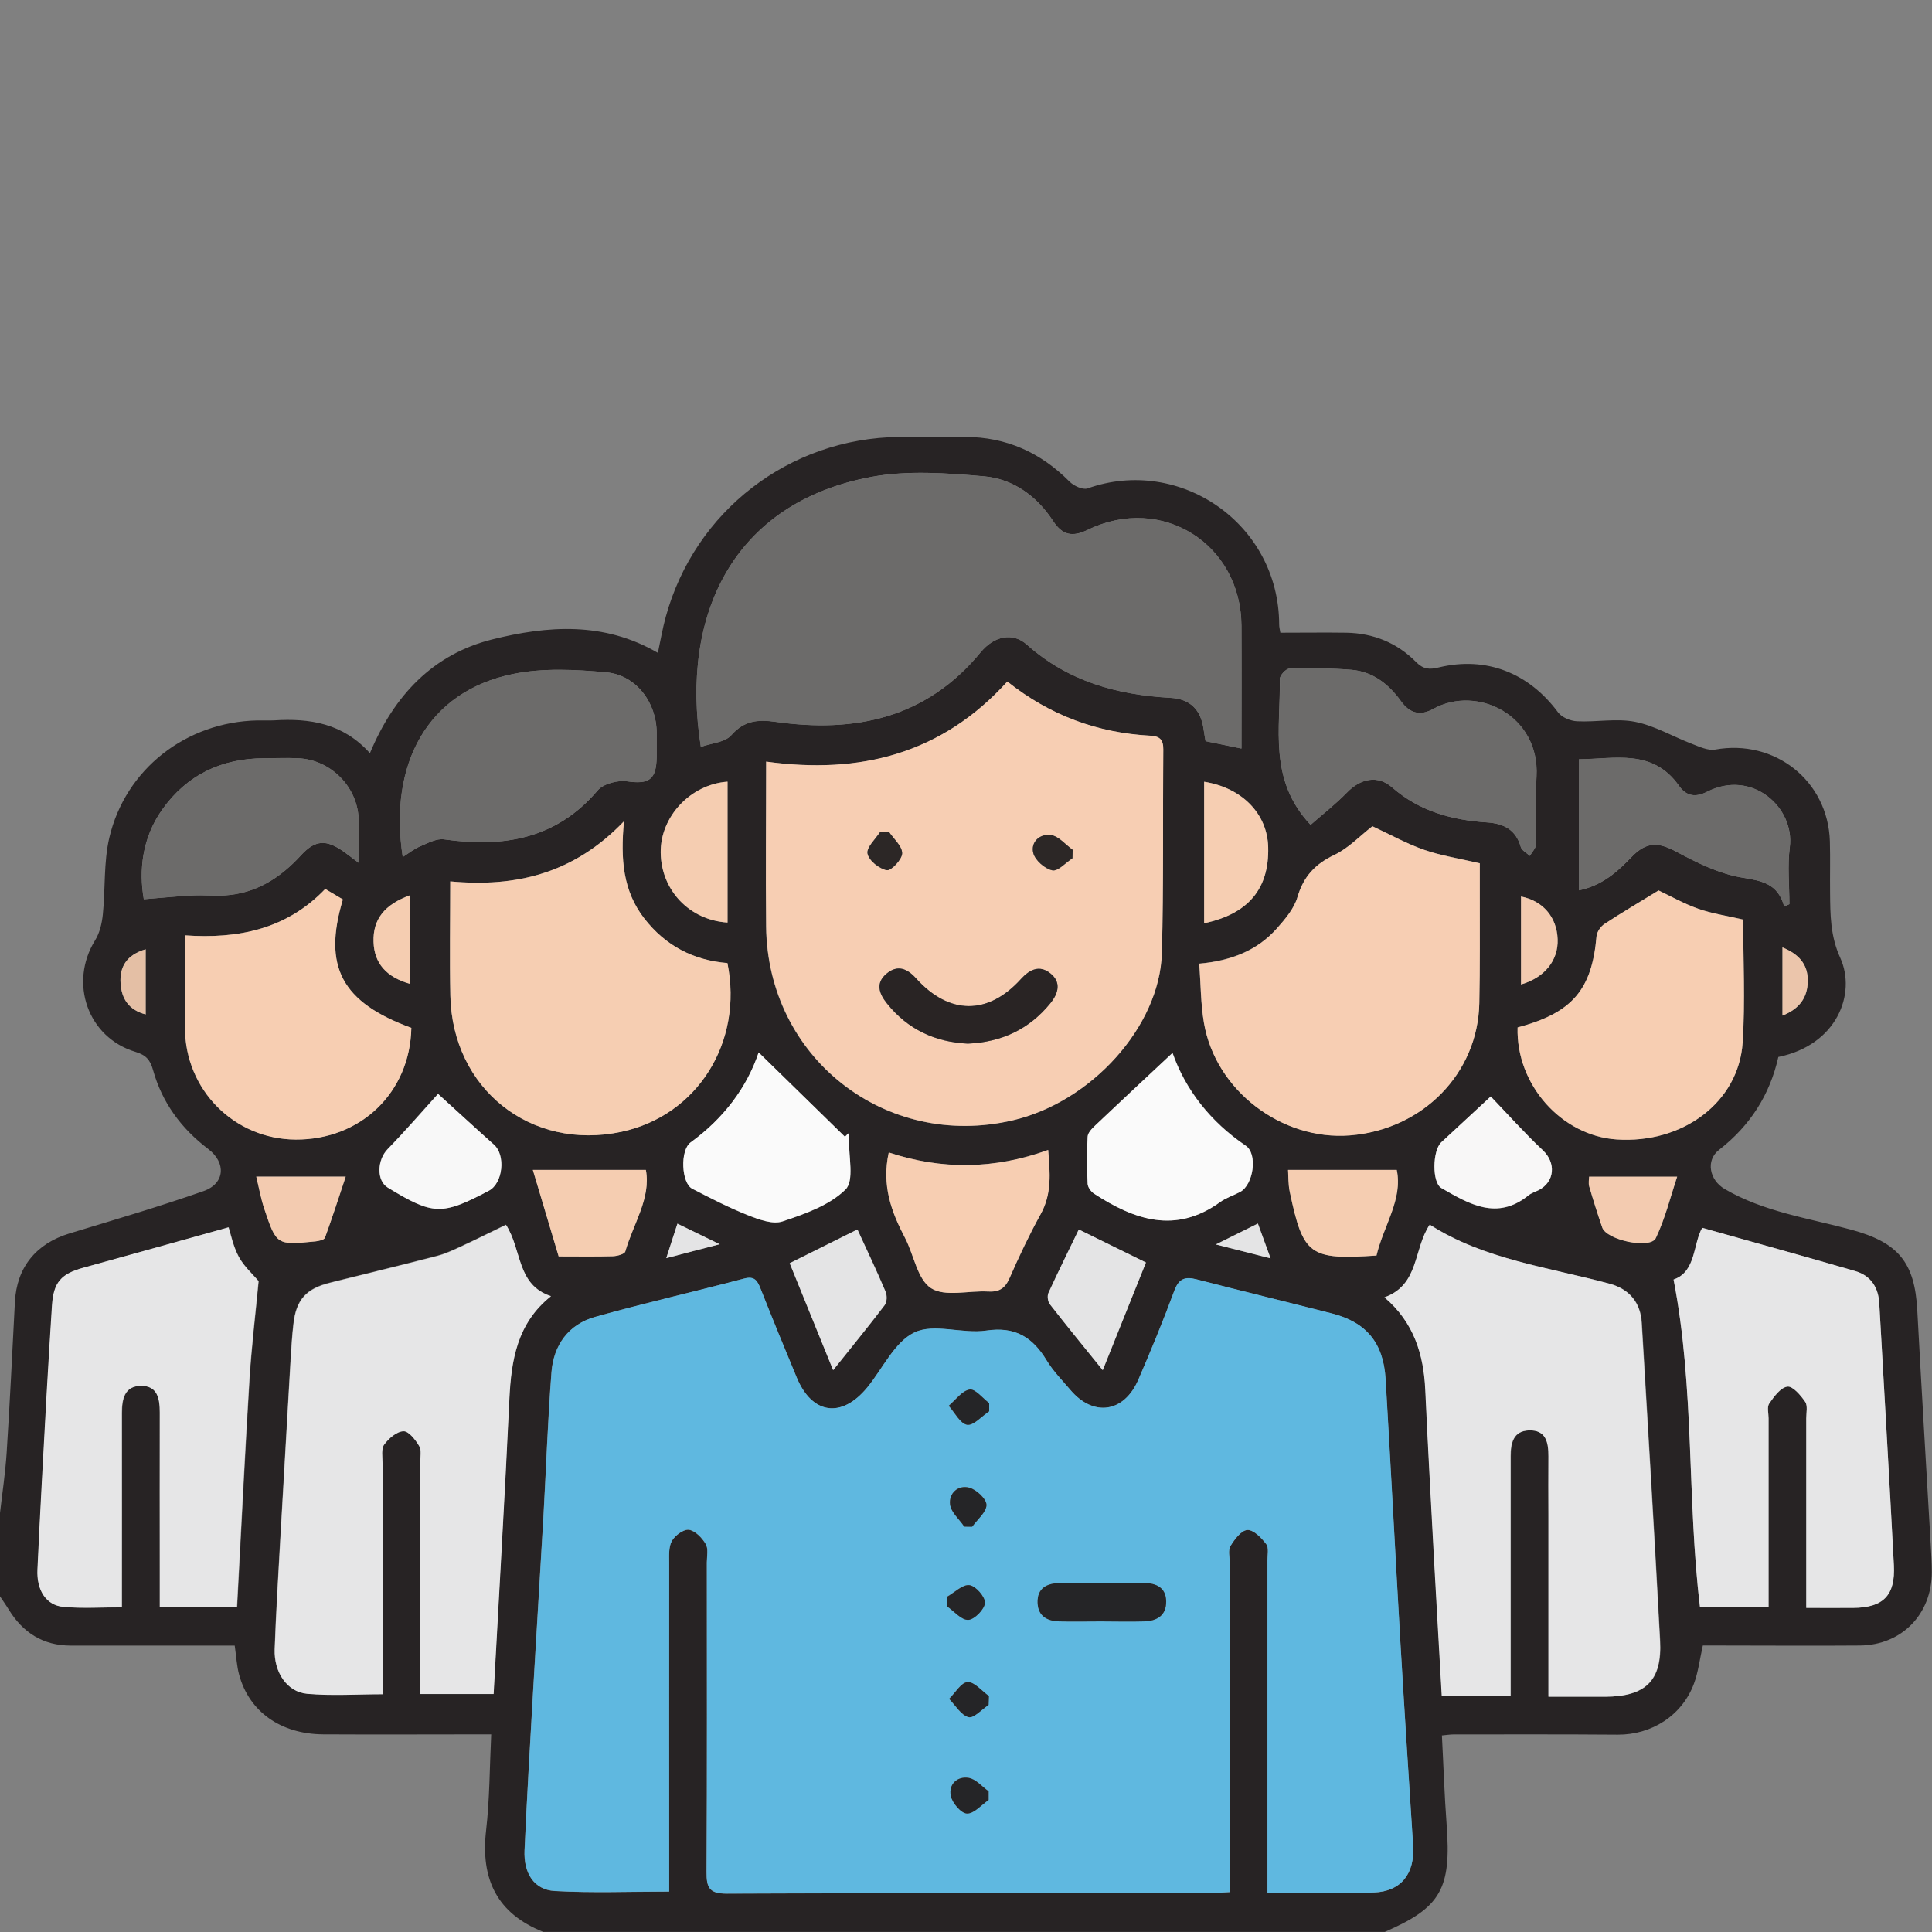 <svg width="49" height="49" viewBox="0 0 49 49" fill="none" xmlns="http://www.w3.org/2000/svg">
<rect x="0" y="0" width="49" height="49" fill="#808080" stroke="none"/>
<g clip-path="url(#clip0_340_679)">
<path d="M-1.26641e-05 38.373C0.059 37.861 0.136 37.352 0.169 36.841C0.251 35.567 0.312 34.293 0.378 33.02C0.424 32.142 0.915 31.541 1.762 31.283C2.9 30.938 4.04 30.603 5.163 30.209C5.708 30.017 5.741 29.488 5.28 29.14C4.598 28.623 4.112 27.966 3.882 27.14C3.81 26.881 3.705 26.759 3.434 26.677C2.225 26.313 1.744 24.93 2.411 23.85C2.529 23.661 2.585 23.418 2.608 23.193C2.675 22.546 2.626 21.876 2.772 21.249C3.181 19.5 4.728 18.31 6.523 18.272C6.666 18.27 6.81 18.277 6.953 18.27C7.856 18.213 8.702 18.344 9.382 19.103C9.996 17.63 10.988 16.592 12.481 16.218C13.88 15.868 15.315 15.758 16.685 16.558C16.752 16.249 16.803 15.942 16.885 15.645C17.621 12.962 20.012 11.116 22.799 11.082C23.357 11.075 23.917 11.082 24.474 11.082C25.518 11.082 26.39 11.476 27.124 12.213C27.231 12.323 27.464 12.43 27.584 12.387C29.913 11.561 32.437 13.269 32.443 15.842C32.443 15.904 32.46 15.965 32.473 16.047C33.041 16.047 33.596 16.039 34.151 16.047C34.833 16.06 35.434 16.305 35.91 16.786C36.099 16.978 36.255 16.986 36.493 16.927C37.692 16.638 38.774 17.065 39.516 18.067C39.61 18.195 39.83 18.285 39.996 18.293C40.49 18.318 40.999 18.213 41.474 18.308C41.973 18.408 42.433 18.684 42.916 18.868C43.103 18.94 43.321 19.042 43.5 19.011C45.013 18.738 46.364 19.802 46.41 21.339C46.422 21.768 46.41 22.201 46.415 22.63C46.42 23.196 46.42 23.738 46.673 24.293C47.087 25.203 46.589 26.505 45.103 26.807C44.888 27.766 44.387 28.551 43.599 29.163C43.254 29.431 43.356 29.93 43.74 30.155C44.737 30.738 45.867 30.894 46.952 31.188C48.148 31.513 48.563 32.017 48.627 33.234C48.734 35.224 48.854 37.214 48.969 39.204C48.982 39.427 48.995 39.649 48.995 39.874C48.995 40.938 48.235 41.723 47.172 41.734C45.993 41.744 44.811 41.734 43.633 41.734C43.477 41.734 43.321 41.734 43.188 41.734C43.108 42.087 43.072 42.406 42.963 42.7C42.661 43.511 41.889 44 41.029 43.995C39.643 43.984 38.255 43.989 36.869 43.989C36.777 43.989 36.685 44.005 36.57 44.015C36.611 44.788 36.634 45.534 36.69 46.276C36.813 47.905 36.544 48.381 35.12 48.998H13.78C12.604 48.532 12.187 47.66 12.328 46.427C12.42 45.629 12.418 44.818 12.458 43.987C10.993 43.987 9.592 43.995 8.193 43.987C7.117 43.979 6.319 43.409 6.066 42.478C6.004 42.253 5.994 42.013 5.953 41.736C5.784 41.736 5.631 41.736 5.475 41.736C4.247 41.736 3.02 41.736 1.795 41.736C1.097 41.736 0.583 41.411 0.222 40.823C0.151 40.706 0.072 40.596 -0.005 40.48C-0.005 39.78 -0.005 39.076 -0.005 38.375L-1.26641e-05 38.373ZM32.146 48.008C33.095 48.008 33.969 48.033 34.844 48C35.534 47.974 35.882 47.519 35.838 46.811C35.731 45.11 35.618 43.409 35.519 41.708C35.388 39.465 35.273 37.222 35.14 34.979C35.087 34.058 34.652 33.536 33.777 33.314C32.637 33.022 31.494 32.746 30.356 32.452C30.067 32.378 29.901 32.419 29.783 32.733C29.502 33.495 29.192 34.245 28.87 34.992C28.507 35.833 27.727 35.943 27.144 35.252C26.939 35.01 26.709 34.777 26.546 34.508C26.188 33.92 25.748 33.639 25.011 33.749C24.41 33.838 23.692 33.559 23.193 33.795C22.687 34.035 22.388 34.71 21.994 35.191C21.345 35.981 20.595 35.877 20.204 34.938C19.892 34.188 19.585 33.437 19.286 32.682C19.207 32.483 19.133 32.362 18.874 32.429C17.616 32.759 16.348 33.048 15.095 33.401C14.417 33.59 14.036 34.117 13.985 34.807C13.89 36.03 13.85 37.258 13.78 38.483C13.696 39.961 13.601 41.44 13.517 42.92C13.44 44.258 13.364 45.593 13.302 46.931C13.277 47.517 13.548 47.931 14.069 47.962C15.018 48.015 15.972 47.977 16.969 47.977V47.44C16.969 44.841 16.969 42.24 16.969 39.642C16.969 39.452 16.954 39.235 17.038 39.084C17.117 38.943 17.337 38.782 17.47 38.8C17.631 38.823 17.805 39.005 17.897 39.161C17.969 39.281 17.926 39.473 17.926 39.631C17.926 42.248 17.933 44.862 17.918 47.478C17.918 47.875 17.984 48.031 18.432 48.028C22.513 48.01 26.597 48.018 30.678 48.015C30.834 48.015 30.988 48 31.187 47.99C31.187 47.78 31.187 47.609 31.187 47.437C31.187 44.839 31.187 42.237 31.187 39.639C31.187 39.496 31.141 39.322 31.205 39.214C31.31 39.045 31.483 38.813 31.634 38.805C31.793 38.797 31.992 39.005 32.113 39.163C32.184 39.258 32.143 39.439 32.143 39.583C32.143 41.88 32.143 44.176 32.143 46.473V48.01L32.146 48.008ZM25.548 17.285C23.886 19.124 21.815 19.648 19.429 19.318C19.429 20.733 19.416 22.116 19.429 23.5C19.462 26.825 22.452 29.168 25.684 28.416C27.676 27.953 29.412 26.037 29.466 24.17C29.515 22.451 29.486 20.73 29.502 19.009C29.502 18.761 29.412 18.674 29.172 18.661C27.834 18.589 26.633 18.149 25.546 17.287L25.548 17.285ZM31.486 18.986C31.486 17.934 31.491 16.901 31.486 15.868C31.473 13.791 29.463 12.53 27.592 13.435C27.195 13.627 26.945 13.574 26.709 13.213C26.295 12.579 25.692 12.144 24.958 12.08C24.009 11.998 23.022 11.924 22.096 12.095C18.601 12.748 17.245 15.584 17.775 18.942C18.046 18.845 18.388 18.827 18.547 18.645C18.872 18.272 19.227 18.241 19.662 18.305C21.69 18.597 23.495 18.213 24.868 16.546C25.216 16.124 25.686 16.029 26.044 16.349C27.085 17.277 28.328 17.622 29.681 17.697C30.184 17.725 30.458 17.996 30.527 18.5C30.543 18.605 30.56 18.709 30.576 18.796C30.888 18.86 31.166 18.919 31.486 18.983V18.986ZM39.27 43.033C39.797 43.033 40.255 43.033 40.715 43.033C41.745 43.028 42.162 42.624 42.108 41.611C41.965 38.923 41.804 36.235 41.643 33.547C41.612 33.035 41.329 32.695 40.825 32.557C39.27 32.137 37.644 31.943 36.268 31.061C35.849 31.684 36.01 32.582 35.12 32.905C35.869 33.541 36.114 34.355 36.156 35.263C36.217 36.664 36.296 38.063 36.373 39.465C36.437 40.639 36.503 41.813 36.572 43.007H38.319C38.319 42.45 38.319 41.913 38.319 41.376C38.319 39.892 38.319 38.409 38.319 36.928C38.319 36.595 38.39 36.291 38.784 36.278C39.219 36.263 39.283 36.585 39.278 36.935C39.273 37.429 39.278 37.925 39.278 38.419C39.278 39.931 39.278 41.445 39.278 43.033H39.27ZM12.829 31.058C12.479 31.227 12.113 31.413 11.74 31.585C11.525 31.684 11.31 31.789 11.083 31.848C10.18 32.084 9.272 32.303 8.364 32.529C7.758 32.679 7.508 32.961 7.439 33.575C7.405 33.859 7.388 34.145 7.37 34.431C7.28 35.974 7.191 37.516 7.104 39.058C7.053 39.982 6.996 40.902 6.963 41.826C6.943 42.406 7.275 42.905 7.781 42.951C8.405 43.007 9.039 42.964 9.697 42.964C9.697 40.982 9.697 39.04 9.697 37.097C9.697 36.938 9.661 36.739 9.74 36.631C9.855 36.475 10.057 36.301 10.229 36.294C10.361 36.288 10.535 36.511 10.627 36.669C10.691 36.777 10.653 36.948 10.653 37.092C10.653 38.877 10.653 40.662 10.653 42.447V42.956H12.515C12.65 40.445 12.799 37.964 12.914 35.485C12.96 34.485 13.113 33.549 13.97 32.869C13.09 32.575 13.243 31.695 12.824 31.05L12.829 31.058ZM6.557 32.485C6.418 32.321 6.193 32.122 6.06 31.876C5.915 31.608 5.856 31.293 5.802 31.13C4.536 31.483 3.332 31.82 2.128 32.153C1.552 32.311 1.363 32.526 1.325 33.117C1.279 33.848 1.233 34.58 1.192 35.314C1.11 36.81 1.025 38.306 0.956 39.805C0.931 40.342 1.181 40.718 1.619 40.757C2.102 40.798 2.593 40.767 3.097 40.767C3.097 39.087 3.097 37.46 3.097 35.833C3.097 35.483 3.163 35.153 3.58 35.15C4.004 35.145 4.061 35.475 4.058 35.828C4.053 37.168 4.058 38.508 4.058 39.849C4.058 40.148 4.058 40.447 4.058 40.754H6.017C6.122 38.818 6.214 36.91 6.331 35.002C6.383 34.168 6.482 33.339 6.564 32.488L6.557 32.485ZM34.805 20.955C34.48 21.208 34.197 21.513 33.846 21.679C33.355 21.912 33.061 22.229 32.905 22.753C32.821 23.042 32.596 23.308 32.389 23.541C31.883 24.111 31.21 24.367 30.415 24.439C30.453 24.963 30.451 25.459 30.535 25.94C30.829 27.651 32.504 28.93 34.238 28.794C36.081 28.649 37.48 27.227 37.518 25.441C37.536 24.518 37.529 23.592 37.531 22.666C37.531 22.387 37.531 22.109 37.531 21.894C36.997 21.768 36.539 21.699 36.109 21.549C35.664 21.392 35.248 21.157 34.805 20.953V20.955ZM45.811 40.78C46.241 40.78 46.619 40.78 46.998 40.78C47.765 40.775 48.074 40.465 48.033 39.695C47.916 37.483 47.785 35.27 47.663 33.058C47.64 32.649 47.45 32.352 47.051 32.237C45.765 31.864 44.476 31.508 43.172 31.14C42.937 31.552 43.019 32.255 42.446 32.452C42.986 35.224 42.784 38.025 43.116 40.762H44.855C44.855 40.588 44.855 40.432 44.855 40.276C44.855 38.841 44.855 37.406 44.855 35.971C44.855 35.843 44.811 35.682 44.873 35.595C44.995 35.421 45.162 35.191 45.333 35.168C45.469 35.15 45.671 35.388 45.783 35.552C45.852 35.651 45.811 35.831 45.811 35.974C45.811 37.552 45.811 39.13 45.811 40.78ZM11.418 22.354C11.418 23.346 11.4 24.3 11.42 25.252C11.471 27.613 13.456 29.196 15.76 28.705C17.688 28.293 18.854 26.434 18.447 24.426C17.583 24.354 16.877 23.988 16.338 23.293C15.801 22.6 15.732 21.799 15.824 20.83C14.56 22.152 13.095 22.51 11.415 22.354H11.418ZM38.49 26.058C38.447 27.51 39.605 28.805 41.001 28.899C42.679 29.012 44.098 27.956 44.198 26.439C44.267 25.395 44.211 24.347 44.211 23.323C43.796 23.226 43.42 23.17 43.067 23.047C42.699 22.917 42.356 22.72 42.065 22.584C41.579 22.884 41.129 23.147 40.694 23.433C40.597 23.497 40.503 23.633 40.492 23.743C40.375 25.101 39.879 25.689 38.49 26.058ZM10.433 26.07C8.664 25.423 8.18 24.518 8.694 22.812C8.554 22.728 8.41 22.643 8.247 22.546C7.27 23.567 6.04 23.82 4.69 23.723C4.69 24.546 4.69 25.308 4.69 26.07C4.692 27.638 5.935 28.892 7.495 28.902C9.142 28.912 10.4 27.712 10.431 26.07H10.433ZM10.213 21.738C10.374 21.635 10.505 21.528 10.653 21.467C10.847 21.385 11.07 21.262 11.262 21.288C12.765 21.502 14.108 21.285 15.159 20.047C15.305 19.876 15.668 19.781 15.908 19.817C16.455 19.896 16.647 19.779 16.655 19.203C16.655 18.996 16.655 18.789 16.655 18.582C16.655 17.825 16.138 17.121 15.379 17.052C14.591 16.98 13.768 16.937 13.003 17.096C10.842 17.541 9.853 19.374 10.216 21.738H10.213ZM33.24 20.919C33.524 20.669 33.864 20.405 34.163 20.098C34.506 19.745 34.941 19.651 35.304 19.968C35.999 20.577 36.823 20.799 37.713 20.858C38.13 20.886 38.444 21.037 38.569 21.479C38.595 21.569 38.72 21.633 38.8 21.707C38.853 21.61 38.953 21.515 38.956 21.416C38.971 20.843 38.935 20.267 38.968 19.694C39.055 18.142 37.462 17.364 36.352 17.978C36.023 18.162 35.757 18.098 35.529 17.781C35.222 17.354 34.818 17.032 34.276 16.988C33.754 16.945 33.227 16.945 32.703 16.957C32.616 16.957 32.455 17.131 32.458 17.221C32.481 18.464 32.161 19.776 33.238 20.919H33.24ZM9.096 21.881C9.096 21.454 9.096 21.142 9.096 20.827C9.096 19.988 8.408 19.267 7.559 19.231C7.273 19.218 6.986 19.229 6.697 19.231C5.623 19.236 4.743 19.651 4.117 20.528C3.598 21.259 3.521 22.083 3.646 22.807C4.12 22.768 4.508 22.728 4.899 22.71C5.165 22.697 5.434 22.725 5.697 22.71C6.49 22.659 7.104 22.27 7.631 21.694C7.994 21.295 8.275 21.288 8.717 21.6C8.807 21.664 8.894 21.733 9.093 21.881H9.096ZM45.251 22.996C45.295 22.976 45.341 22.953 45.384 22.932C45.384 22.451 45.333 21.963 45.394 21.49C45.525 20.479 44.438 19.5 43.295 20.083C43.004 20.231 42.771 20.195 42.587 19.935C41.914 18.978 40.95 19.254 40.047 19.257V22.582C40.636 22.459 41.019 22.114 41.382 21.735C41.763 21.339 42.065 21.359 42.523 21.605C43.044 21.884 43.602 22.16 44.175 22.257C44.681 22.341 45.095 22.403 45.254 22.999L45.251 22.996ZM29.737 26.705C29.072 27.326 28.425 27.927 27.786 28.536C27.701 28.618 27.594 28.728 27.587 28.828C27.563 29.224 27.569 29.623 27.587 30.022C27.589 30.109 27.671 30.219 27.748 30.27C28.77 30.938 29.814 31.303 30.944 30.488C31.097 30.378 31.284 30.319 31.453 30.229C31.79 30.053 31.908 29.267 31.596 29.055C30.698 28.447 30.069 27.638 29.74 26.702L29.737 26.705ZM19.242 26.692C18.941 27.59 18.35 28.367 17.516 28.976C17.243 29.175 17.281 30.009 17.555 30.15C18.02 30.39 18.488 30.631 18.977 30.825C19.25 30.933 19.601 31.063 19.849 30.979C20.416 30.789 21.038 30.572 21.444 30.17C21.674 29.943 21.518 29.329 21.534 28.886C21.534 28.84 21.523 28.792 21.516 28.746C21.488 28.774 21.457 28.802 21.429 28.833C20.698 28.117 19.964 27.4 19.242 26.695V26.692ZM22.541 29.229C22.357 30.066 22.608 30.736 22.953 31.395C23.18 31.828 23.265 32.449 23.615 32.672C23.968 32.899 24.569 32.728 25.06 32.756C25.336 32.772 25.49 32.682 25.602 32.421C25.845 31.871 26.101 31.324 26.392 30.797C26.679 30.278 26.633 29.748 26.584 29.165C25.221 29.659 23.881 29.672 22.541 29.229ZM11.108 27.741C10.702 28.188 10.28 28.679 9.83 29.142C9.561 29.418 9.541 29.94 9.83 30.119C10.98 30.823 11.205 30.83 12.397 30.198C12.752 30.009 12.827 29.301 12.525 29.032C12.031 28.592 11.546 28.142 11.103 27.741H11.108ZM37.81 27.81C37.434 28.157 36.994 28.567 36.554 28.973C36.329 29.181 36.317 29.994 36.554 30.132C37.258 30.539 37.968 30.963 38.766 30.319C38.838 30.26 38.935 30.229 39.02 30.188C39.436 29.979 39.467 29.493 39.132 29.178C38.664 28.738 38.234 28.255 37.81 27.812V27.81ZM34.913 31.843C35.089 31.089 35.583 30.416 35.427 29.672H32.67C32.68 29.825 32.67 30.032 32.714 30.229C33.054 31.838 33.212 31.956 34.915 31.843H34.913ZM14.169 31.866C14.683 31.866 15.113 31.874 15.542 31.861C15.652 31.858 15.841 31.807 15.859 31.741C16.059 31.038 16.514 30.388 16.381 29.672H13.514C13.734 30.408 13.949 31.127 14.169 31.866ZM27.968 34.751C28.354 33.787 28.706 32.915 29.064 32.02C28.469 31.728 27.934 31.465 27.361 31.183C27.093 31.738 26.832 32.26 26.592 32.789C26.556 32.866 26.574 33.009 26.625 33.076C27.044 33.616 27.477 34.142 27.968 34.751ZM21.746 31.183C21.163 31.475 20.605 31.751 20.03 32.038C20.401 32.953 20.751 33.812 21.132 34.751C21.603 34.163 22.03 33.641 22.439 33.102C22.498 33.025 22.503 32.856 22.462 32.759C22.242 32.24 21.997 31.728 21.748 31.183H21.746ZM18.452 19.825C17.509 19.894 16.747 20.715 16.757 21.628C16.77 22.584 17.488 23.339 18.452 23.398V19.825ZM30.54 23.416C31.665 23.18 32.192 22.536 32.164 21.485C32.141 20.638 31.504 19.978 30.54 19.827V23.416ZM6.5 29.843C6.567 30.117 6.615 30.393 6.702 30.654C7.012 31.582 7.017 31.582 8.001 31.483C8.086 31.475 8.221 31.444 8.242 31.39C8.431 30.869 8.6 30.342 8.768 29.84H6.5V29.843ZM40.306 29.843C40.306 29.91 40.285 30.007 40.308 30.094C40.41 30.444 40.52 30.789 40.638 31.135C40.748 31.454 41.858 31.692 41.998 31.401C42.234 30.902 42.367 30.352 42.538 29.846H40.308L40.306 29.843ZM10.405 24.955V22.704C9.745 22.942 9.454 23.321 9.474 23.889C9.492 24.428 9.794 24.784 10.405 24.955ZM38.577 24.968C39.183 24.789 39.523 24.352 39.505 23.82C39.485 23.26 39.132 22.845 38.577 22.738V24.968ZM3.695 24.076C3.207 24.221 3.03 24.523 3.058 24.942C3.084 25.329 3.263 25.615 3.695 25.728V24.076ZM45.208 25.758C45.642 25.584 45.844 25.301 45.85 24.881C45.855 24.446 45.612 24.196 45.208 24.029V25.758ZM18.253 31.557C17.851 31.362 17.532 31.206 17.181 31.035C17.084 31.332 17.002 31.582 16.898 31.91C17.386 31.782 17.775 31.682 18.253 31.557ZM32.225 31.915C32.095 31.559 32.003 31.309 31.903 31.032C31.537 31.214 31.233 31.365 30.837 31.562C31.33 31.687 31.719 31.787 32.225 31.915Z" fill="#272324"/>
<path d="M32.146 48.008V46.47C32.146 44.174 32.146 41.877 32.146 39.58C32.146 39.437 32.187 39.253 32.115 39.161C31.995 39.002 31.796 38.795 31.637 38.803C31.484 38.81 31.31 39.04 31.207 39.212C31.143 39.317 31.189 39.49 31.189 39.636C31.189 42.235 31.189 44.836 31.189 47.435C31.189 47.606 31.189 47.777 31.189 47.987C30.99 47.997 30.834 48.013 30.681 48.013C26.599 48.013 22.516 48.005 18.434 48.026C17.987 48.026 17.918 47.872 17.921 47.476C17.936 44.859 17.928 42.245 17.928 39.629C17.928 39.47 17.972 39.278 17.9 39.158C17.808 39.002 17.634 38.82 17.473 38.797C17.34 38.779 17.12 38.941 17.041 39.081C16.956 39.232 16.972 39.45 16.972 39.639C16.969 42.237 16.972 44.839 16.972 47.437V47.974C15.975 47.974 15.021 48.013 14.072 47.959C13.55 47.931 13.279 47.514 13.305 46.928C13.364 45.591 13.443 44.253 13.52 42.918C13.604 41.44 13.699 39.961 13.783 38.48C13.852 37.255 13.893 36.027 13.988 34.805C14.041 34.114 14.42 33.587 15.097 33.398C16.348 33.048 17.619 32.759 18.877 32.426C19.135 32.357 19.209 32.477 19.289 32.679C19.588 33.434 19.895 34.186 20.207 34.935C20.598 35.874 21.347 35.979 21.997 35.188C22.39 34.708 22.69 34.032 23.196 33.792C23.695 33.554 24.413 33.836 25.014 33.746C25.75 33.636 26.193 33.917 26.548 34.506C26.712 34.777 26.94 35.007 27.147 35.25C27.732 35.943 28.51 35.831 28.873 34.989C29.195 34.245 29.504 33.493 29.786 32.731C29.903 32.416 30.067 32.373 30.358 32.449C31.496 32.743 32.639 33.02 33.78 33.311C34.654 33.534 35.087 34.056 35.143 34.976C35.276 37.219 35.391 39.462 35.521 41.706C35.621 43.406 35.731 45.107 35.841 46.808C35.887 47.517 35.539 47.972 34.846 47.997C33.972 48.031 33.097 48.005 32.148 48.005L32.146 48.008ZM27.916 41.122C28.282 41.122 28.65 41.13 29.016 41.122C29.341 41.115 29.584 40.977 29.578 40.613C29.573 40.268 29.331 40.156 29.029 40.15C28.313 40.143 27.594 40.143 26.878 40.15C26.553 40.153 26.305 40.278 26.318 40.652C26.331 40.992 26.564 41.112 26.868 41.122C27.218 41.133 27.569 41.122 27.919 41.122H27.916ZM25.07 43.243C25.073 43.166 25.075 43.092 25.078 43.015C24.899 42.887 24.712 42.654 24.538 42.662C24.375 42.67 24.226 42.936 24.07 43.087C24.232 43.25 24.37 43.496 24.561 43.55C24.692 43.585 24.896 43.355 25.068 43.243H25.07ZM24.454 38.716C24.52 38.716 24.587 38.716 24.656 38.718C24.787 38.534 25.022 38.35 25.019 38.166C25.019 38.012 24.763 37.777 24.582 37.728C24.301 37.654 24.063 37.869 24.096 38.153C24.119 38.35 24.329 38.526 24.454 38.713V38.716ZM25.086 35.795C25.086 35.726 25.086 35.657 25.086 35.587C24.919 35.462 24.735 35.222 24.59 35.242C24.398 35.273 24.234 35.506 24.06 35.654C24.214 35.825 24.349 36.104 24.526 36.135C24.687 36.163 24.894 35.92 25.083 35.795H25.086ZM24.024 40.496C24.022 40.575 24.019 40.657 24.014 40.736C24.196 40.861 24.382 41.092 24.556 41.081C24.715 41.074 24.971 40.813 24.978 40.652C24.988 40.501 24.745 40.225 24.587 40.202C24.413 40.178 24.211 40.386 24.022 40.493L24.024 40.496ZM25.075 45.649C25.075 45.578 25.075 45.504 25.075 45.432C24.909 45.312 24.753 45.12 24.572 45.092C24.28 45.043 24.055 45.255 24.116 45.545C24.155 45.726 24.377 45.99 24.526 45.995C24.705 46.002 24.894 45.775 25.078 45.649H25.075Z" fill="#5FB8E0"/>
<path d="M25.548 17.285C26.635 18.149 27.84 18.587 29.174 18.658C29.415 18.671 29.507 18.758 29.504 19.006C29.489 20.727 29.514 22.449 29.468 24.168C29.415 26.037 27.676 27.95 25.686 28.413C22.454 29.168 19.467 26.822 19.432 23.497C19.416 22.114 19.432 20.73 19.432 19.316C21.817 19.645 23.889 19.119 25.551 17.282L25.548 17.285ZM24.546 26.469C25.405 26.431 26.106 26.104 26.64 25.444C26.842 25.193 26.924 24.912 26.64 24.687C26.369 24.469 26.119 24.579 25.893 24.83C25.06 25.753 24.073 25.746 23.232 24.812C23.006 24.561 22.761 24.464 22.487 24.692C22.204 24.927 22.288 25.191 22.492 25.446C23.024 26.114 23.725 26.431 24.546 26.469ZM27.2 21.766C27.2 21.697 27.203 21.625 27.205 21.556C27.024 21.426 26.858 21.216 26.661 21.183C26.382 21.137 26.137 21.352 26.206 21.635C26.252 21.82 26.497 22.034 26.689 22.075C26.829 22.106 27.026 21.881 27.2 21.768V21.766ZM22.541 21.091C22.47 21.091 22.398 21.091 22.326 21.093C22.209 21.28 21.971 21.49 22.002 21.648C22.035 21.825 22.298 22.032 22.49 22.07C22.597 22.091 22.879 21.794 22.879 21.64C22.879 21.456 22.661 21.275 22.539 21.091H22.541Z" fill="#F7CEB3"/>
<path d="M31.486 18.986C31.166 18.919 30.888 18.863 30.576 18.799C30.56 18.712 30.54 18.607 30.527 18.502C30.458 17.998 30.184 17.727 29.681 17.699C28.328 17.625 27.085 17.28 26.044 16.351C25.686 16.032 25.213 16.126 24.868 16.548C23.495 18.216 21.69 18.597 19.662 18.308C19.224 18.247 18.872 18.277 18.547 18.648C18.388 18.83 18.043 18.848 17.775 18.945C17.245 15.586 18.601 12.75 22.096 12.098C23.022 11.926 24.009 11.998 24.958 12.082C25.692 12.146 26.295 12.581 26.709 13.216C26.945 13.576 27.195 13.63 27.591 13.438C29.463 12.53 31.473 13.791 31.486 15.87C31.494 16.904 31.486 17.937 31.486 18.988V18.986Z" fill="#6C6B6A"/>
<path d="M39.27 43.033C39.27 41.445 39.27 39.933 39.27 38.419C39.27 37.925 39.265 37.429 39.27 36.935C39.273 36.585 39.209 36.263 38.776 36.278C38.383 36.291 38.311 36.595 38.311 36.928C38.311 38.411 38.311 39.895 38.311 41.376C38.311 41.913 38.311 42.45 38.311 43.007H36.565C36.498 41.813 36.429 40.639 36.365 39.465C36.291 38.063 36.212 36.664 36.148 35.263C36.107 34.355 35.861 33.541 35.112 32.904C36.002 32.58 35.841 31.684 36.26 31.06C37.636 31.943 39.262 32.137 40.817 32.557C41.321 32.692 41.605 33.035 41.635 33.547C41.796 36.235 41.958 38.923 42.101 41.611C42.154 42.624 41.738 43.028 40.707 43.033C40.247 43.033 39.789 43.033 39.262 43.033H39.27Z" fill="#E6E6E7"/>
<path d="M12.829 31.058C13.248 31.702 13.095 32.585 13.975 32.876C13.118 33.557 12.967 34.493 12.919 35.493C12.804 37.974 12.655 40.452 12.52 42.964H10.658V42.455C10.658 40.67 10.658 38.884 10.658 37.099C10.658 36.956 10.697 36.785 10.633 36.677C10.538 36.519 10.367 36.296 10.234 36.301C10.062 36.306 9.86 36.483 9.745 36.639C9.666 36.746 9.702 36.946 9.702 37.104C9.702 39.048 9.702 40.989 9.702 42.971C9.045 42.971 8.413 43.015 7.786 42.959C7.28 42.913 6.948 42.411 6.968 41.833C7.001 40.91 7.058 39.987 7.109 39.066C7.196 37.524 7.285 35.981 7.375 34.439C7.393 34.153 7.411 33.866 7.444 33.582C7.513 32.968 7.763 32.69 8.369 32.536C9.275 32.309 10.182 32.091 11.088 31.856C11.315 31.797 11.53 31.692 11.745 31.592C12.118 31.419 12.484 31.234 12.834 31.066L12.829 31.058Z" fill="#E6E6E7"/>
<path d="M6.557 32.485C6.477 33.337 6.375 34.166 6.324 34.999C6.206 36.905 6.114 38.815 6.009 40.752H4.051C4.051 40.445 4.051 40.145 4.051 39.846C4.051 38.506 4.048 37.166 4.051 35.825C4.051 35.475 3.997 35.145 3.572 35.148C3.156 35.153 3.089 35.483 3.089 35.831C3.092 37.457 3.089 39.084 3.089 40.764C2.588 40.764 2.097 40.797 1.611 40.754C1.174 40.716 0.923 40.34 0.949 39.803C1.018 38.306 1.102 36.808 1.184 35.311C1.225 34.58 1.271 33.846 1.317 33.114C1.355 32.523 1.545 32.306 2.12 32.15C3.324 31.82 4.529 31.48 5.795 31.127C5.848 31.291 5.91 31.605 6.053 31.874C6.186 32.119 6.411 32.319 6.549 32.483L6.557 32.485Z" fill="#E6E6E7"/>
<path d="M34.805 20.955C35.245 21.16 35.665 21.395 36.11 21.551C36.539 21.702 36.997 21.771 37.531 21.896C37.531 22.111 37.531 22.39 37.531 22.669C37.529 23.595 37.539 24.518 37.519 25.444C37.483 27.229 36.081 28.651 34.238 28.797C32.504 28.933 30.826 27.654 30.535 25.943C30.453 25.462 30.456 24.965 30.415 24.441C31.21 24.372 31.883 24.116 32.389 23.543C32.596 23.308 32.821 23.045 32.906 22.756C33.059 22.231 33.355 21.914 33.846 21.681C34.197 21.515 34.481 21.211 34.805 20.958V20.955Z" fill="#F7CEB3"/>
<path d="M45.811 40.78C45.811 39.13 45.811 37.552 45.811 35.974C45.811 35.831 45.852 35.651 45.783 35.552C45.671 35.388 45.466 35.15 45.333 35.168C45.159 35.191 44.993 35.421 44.873 35.595C44.811 35.682 44.855 35.843 44.855 35.971C44.855 37.406 44.855 38.841 44.855 40.276C44.855 40.432 44.855 40.585 44.855 40.762H43.116C42.784 38.025 42.983 35.227 42.446 32.452C43.019 32.255 42.937 31.552 43.172 31.14C44.476 31.508 45.768 31.863 47.051 32.237C47.448 32.352 47.64 32.651 47.663 33.058C47.788 35.27 47.918 37.483 48.033 39.695C48.074 40.465 47.765 40.775 46.998 40.78C46.619 40.782 46.238 40.78 45.811 40.78Z" fill="#E6E6E7"/>
<path d="M11.418 22.354C13.095 22.51 14.56 22.152 15.826 20.83C15.734 21.797 15.803 22.6 16.34 23.293C16.88 23.988 17.585 24.354 18.45 24.426C18.856 26.434 17.688 28.293 15.762 28.705C13.456 29.196 11.471 27.613 11.423 25.252C11.402 24.3 11.42 23.349 11.42 22.354H11.418Z" fill="#F6CEB2"/>
<path d="M38.49 26.058C39.879 25.689 40.375 25.101 40.492 23.743C40.503 23.633 40.597 23.497 40.694 23.433C41.129 23.147 41.579 22.884 42.065 22.584C42.357 22.722 42.699 22.917 43.068 23.047C43.42 23.173 43.799 23.226 44.211 23.323C44.211 24.346 44.264 25.398 44.198 26.439C44.098 27.955 42.679 29.012 41.001 28.899C39.605 28.805 38.447 27.51 38.49 26.058Z" fill="#F7CEB2"/>
<path d="M10.433 26.07C10.4 27.715 9.142 28.912 7.498 28.902C5.938 28.892 4.695 27.638 4.692 26.07C4.692 25.308 4.692 24.546 4.692 23.723C6.043 23.817 7.273 23.567 8.249 22.546C8.413 22.643 8.556 22.728 8.697 22.812C8.183 24.518 8.666 25.423 10.436 26.07H10.433Z" fill="#F7CEB2"/>
<path d="M10.213 21.738C9.85 19.374 10.842 17.541 13.001 17.096C13.765 16.937 14.591 16.98 15.376 17.052C16.136 17.121 16.652 17.827 16.652 18.581C16.652 18.789 16.652 18.996 16.652 19.203C16.647 19.779 16.453 19.894 15.905 19.817C15.665 19.784 15.302 19.876 15.156 20.047C14.105 21.282 12.765 21.502 11.259 21.288C11.067 21.259 10.848 21.385 10.651 21.467C10.502 21.528 10.372 21.635 10.211 21.738H10.213Z" fill="#6C6B6A"/>
<path d="M33.24 20.919C32.164 19.776 32.483 18.464 32.46 17.221C32.46 17.131 32.619 16.96 32.706 16.957C33.23 16.945 33.757 16.945 34.279 16.988C34.821 17.034 35.225 17.354 35.532 17.781C35.759 18.098 36.025 18.162 36.355 17.978C37.465 17.364 39.058 18.144 38.971 19.694C38.938 20.267 38.971 20.843 38.958 21.416C38.956 21.513 38.856 21.61 38.802 21.707C38.723 21.633 38.597 21.569 38.572 21.479C38.447 21.037 38.132 20.886 37.715 20.858C36.825 20.799 36.002 20.576 35.306 19.968C34.943 19.651 34.509 19.745 34.166 20.098C33.867 20.405 33.527 20.669 33.243 20.919H33.24Z" fill="#6C6B6A"/>
<path d="M9.096 21.881C8.896 21.73 8.809 21.661 8.72 21.6C8.28 21.288 7.999 21.295 7.633 21.694C7.106 22.27 6.492 22.661 5.7 22.71C5.434 22.727 5.165 22.697 4.902 22.71C4.511 22.73 4.122 22.768 3.649 22.807C3.524 22.083 3.598 21.259 4.119 20.528C4.743 19.648 5.623 19.234 6.7 19.231C6.986 19.231 7.275 19.221 7.561 19.231C8.41 19.267 9.098 19.988 9.098 20.827C9.098 21.139 9.098 21.451 9.098 21.881H9.096Z" fill="#6C6B6A"/>
<path d="M45.251 22.996C45.095 22.403 44.678 22.339 44.172 22.254C43.599 22.16 43.042 21.884 42.52 21.602C42.062 21.357 41.761 21.336 41.38 21.733C41.017 22.111 40.633 22.456 40.045 22.579V19.254C40.948 19.252 41.914 18.975 42.584 19.932C42.768 20.195 43.004 20.229 43.292 20.08C44.435 19.5 45.522 20.479 45.392 21.487C45.331 21.96 45.382 22.449 45.382 22.93C45.338 22.95 45.292 22.973 45.249 22.994L45.251 22.996Z" fill="#6C6B6A"/>
<path d="M29.737 26.705C30.067 27.641 30.696 28.449 31.594 29.058C31.906 29.27 31.788 30.053 31.45 30.232C31.282 30.321 31.092 30.38 30.942 30.49C29.814 31.303 28.768 30.94 27.745 30.273C27.668 30.221 27.589 30.111 27.584 30.025C27.566 29.628 27.564 29.227 27.584 28.83C27.589 28.728 27.697 28.618 27.783 28.539C28.425 27.93 29.072 27.329 29.735 26.707L29.737 26.705Z" fill="#FAFAFA"/>
<path d="M19.242 26.692C19.964 27.398 20.695 28.114 21.429 28.83C21.457 28.802 21.488 28.774 21.516 28.743C21.521 28.789 21.534 28.838 21.534 28.884C21.518 29.324 21.672 29.94 21.444 30.168C21.038 30.569 20.416 30.787 19.849 30.976C19.601 31.061 19.25 30.93 18.977 30.823C18.491 30.631 18.023 30.39 17.555 30.147C17.281 30.004 17.243 29.173 17.516 28.973C18.35 28.367 18.941 27.587 19.242 26.689V26.692Z" fill="#FAFAFA"/>
<path d="M22.541 29.229C23.879 29.672 25.218 29.661 26.584 29.165C26.633 29.748 26.681 30.28 26.392 30.797C26.101 31.324 25.843 31.869 25.602 32.421C25.487 32.679 25.336 32.772 25.06 32.756C24.569 32.728 23.968 32.899 23.615 32.672C23.265 32.447 23.18 31.828 22.953 31.395C22.608 30.738 22.357 30.066 22.541 29.229Z" fill="#F7CEB2"/>
<path d="M11.108 27.741C11.551 28.142 12.037 28.592 12.53 29.032C12.829 29.298 12.758 30.009 12.402 30.198C11.208 30.83 10.986 30.823 9.835 30.119C9.546 29.943 9.564 29.418 9.835 29.142C10.285 28.679 10.707 28.191 11.113 27.741H11.108Z" fill="#F8F8F8"/>
<path d="M37.81 27.81C38.234 28.252 38.664 28.735 39.132 29.175C39.467 29.49 39.436 29.976 39.02 30.186C38.935 30.229 38.838 30.257 38.766 30.316C37.969 30.961 37.258 30.536 36.554 30.129C36.317 29.991 36.329 29.18 36.554 28.971C36.994 28.564 37.434 28.155 37.81 27.807V27.81Z" fill="#F8F7F7"/>
<path d="M34.913 31.843C33.212 31.958 33.051 31.84 32.711 30.229C32.67 30.032 32.678 29.825 32.667 29.672H35.424C35.583 30.416 35.089 31.089 34.91 31.843H34.913Z" fill="#F5CDB1"/>
<path d="M14.169 31.866C13.949 31.127 13.734 30.408 13.514 29.672H16.381C16.514 30.388 16.061 31.037 15.859 31.741C15.841 31.807 15.652 31.858 15.542 31.861C15.113 31.874 14.683 31.866 14.169 31.866Z" fill="#F5CDB1"/>
<path d="M27.968 34.751C27.477 34.142 27.044 33.616 26.625 33.076C26.574 33.009 26.556 32.866 26.592 32.789C26.835 32.26 27.093 31.738 27.361 31.183C27.934 31.465 28.471 31.728 29.064 32.02C28.704 32.915 28.354 33.787 27.968 34.751Z" fill="#E4E4E5"/>
<path d="M21.746 31.183C21.997 31.728 22.239 32.239 22.459 32.759C22.5 32.856 22.498 33.025 22.436 33.102C22.027 33.641 21.598 34.163 21.13 34.751C20.749 33.812 20.401 32.953 20.028 32.038C20.605 31.751 21.16 31.475 21.743 31.183H21.746Z" fill="#E4E4E5"/>
<path d="M18.452 19.825V23.398C17.488 23.336 16.77 22.582 16.757 21.628C16.744 20.715 17.509 19.894 18.452 19.825Z" fill="#F5CDB1"/>
<path d="M30.54 23.416V19.827C31.504 19.981 32.143 20.64 32.164 21.485C32.192 22.536 31.665 23.178 30.54 23.416Z" fill="#F6CEB2"/>
<path d="M6.5 29.843H8.768C8.602 30.344 8.431 30.871 8.242 31.393C8.221 31.447 8.086 31.475 8.001 31.485C7.017 31.582 7.012 31.582 6.702 30.656C6.615 30.395 6.567 30.119 6.5 29.846V29.843Z" fill="#F3CBB0"/>
<path d="M40.306 29.843H42.536C42.367 30.352 42.234 30.899 41.996 31.398C41.858 31.69 40.746 31.452 40.636 31.132C40.518 30.787 40.408 30.442 40.306 30.091C40.28 30.007 40.303 29.907 40.303 29.84L40.306 29.843Z" fill="#F3CBB0"/>
<path d="M10.405 24.955C9.794 24.781 9.49 24.428 9.474 23.889C9.456 23.321 9.745 22.942 10.405 22.704V24.955Z" fill="#F5CDB1"/>
<path d="M38.577 24.968V22.738C39.132 22.848 39.485 23.259 39.505 23.82C39.526 24.352 39.183 24.791 38.577 24.968Z" fill="#F3CBB0"/>
<path d="M3.695 24.075V25.728C3.263 25.615 3.084 25.329 3.058 24.942C3.03 24.523 3.207 24.219 3.695 24.075Z" fill="#E4BFA5"/>
<path d="M45.208 25.758V24.029C45.612 24.193 45.855 24.446 45.85 24.881C45.844 25.3 45.642 25.584 45.208 25.758Z" fill="#EBC5AB"/>
<path d="M18.253 31.557C17.775 31.679 17.386 31.782 16.898 31.91C17.003 31.585 17.084 31.334 17.181 31.035C17.532 31.206 17.852 31.362 18.253 31.557Z" fill="#E4E4E5"/>
<path d="M32.225 31.915C31.719 31.787 31.33 31.687 30.837 31.562C31.233 31.365 31.537 31.214 31.903 31.032C32.003 31.308 32.095 31.557 32.225 31.915Z" fill="#E4E4E5"/>
<path d="M27.916 41.122C27.566 41.122 27.216 41.13 26.865 41.122C26.564 41.115 26.328 40.992 26.316 40.652C26.303 40.278 26.551 40.156 26.876 40.15C27.592 40.143 28.31 40.145 29.026 40.15C29.328 40.153 29.571 40.268 29.576 40.613C29.581 40.977 29.338 41.112 29.013 41.122C28.648 41.133 28.282 41.122 27.914 41.122H27.916Z" fill="#252527"/>
<path d="M25.07 43.243C24.899 43.355 24.694 43.585 24.564 43.55C24.372 43.496 24.234 43.25 24.073 43.087C24.229 42.936 24.377 42.67 24.541 42.662C24.715 42.654 24.899 42.887 25.081 43.015C25.078 43.092 25.075 43.166 25.073 43.243H25.07Z" fill="#252527"/>
<path d="M24.454 38.715C24.329 38.529 24.119 38.355 24.096 38.155C24.063 37.871 24.3 37.657 24.582 37.731C24.763 37.779 25.017 38.015 25.019 38.168C25.019 38.35 24.789 38.536 24.656 38.721C24.589 38.721 24.523 38.721 24.454 38.718V38.715Z" fill="#252527"/>
<path d="M25.086 35.795C24.899 35.917 24.692 36.16 24.528 36.135C24.352 36.104 24.216 35.825 24.063 35.654C24.237 35.508 24.4 35.273 24.592 35.242C24.735 35.219 24.922 35.462 25.088 35.587C25.088 35.657 25.088 35.726 25.088 35.795H25.086Z" fill="#252527"/>
<path d="M24.024 40.496C24.213 40.388 24.418 40.181 24.589 40.204C24.748 40.225 24.988 40.501 24.981 40.654C24.97 40.815 24.715 41.076 24.559 41.084C24.382 41.092 24.198 40.864 24.017 40.739C24.019 40.659 24.022 40.578 24.027 40.498L24.024 40.496Z" fill="#252527"/>
<path d="M25.076 45.649C24.891 45.775 24.702 46.002 24.523 45.995C24.375 45.99 24.15 45.726 24.114 45.545C24.055 45.255 24.278 45.043 24.569 45.092C24.751 45.123 24.907 45.314 25.073 45.432C25.073 45.504 25.073 45.578 25.073 45.649H25.076Z" fill="#252527"/>
<path d="M24.546 26.469C23.725 26.431 23.024 26.114 22.493 25.446C22.288 25.191 22.204 24.927 22.488 24.692C22.761 24.464 23.007 24.561 23.232 24.812C24.073 25.746 25.06 25.751 25.894 24.83C26.119 24.582 26.369 24.469 26.64 24.687C26.922 24.912 26.842 25.196 26.64 25.444C26.106 26.101 25.408 26.431 24.546 26.469Z" fill="#292424"/>
<path d="M27.2 21.766C27.029 21.878 26.832 22.103 26.689 22.073C26.497 22.032 26.252 21.817 26.206 21.633C26.134 21.349 26.382 21.134 26.661 21.18C26.858 21.213 27.024 21.423 27.205 21.553C27.205 21.623 27.203 21.694 27.2 21.763V21.766Z" fill="#2C2726"/>
<path d="M22.541 21.091C22.664 21.275 22.881 21.459 22.881 21.64C22.881 21.794 22.6 22.091 22.493 22.07C22.298 22.032 22.037 21.825 22.004 21.648C21.974 21.49 22.209 21.28 22.329 21.093C22.401 21.093 22.472 21.093 22.544 21.091H22.541Z" fill="#2C2726"/>
</g>
<defs>
<clipPath id="clip0_340_679">
<rect width="49" height="49" fill="white"/>
</clipPath>
</defs>
</svg>
